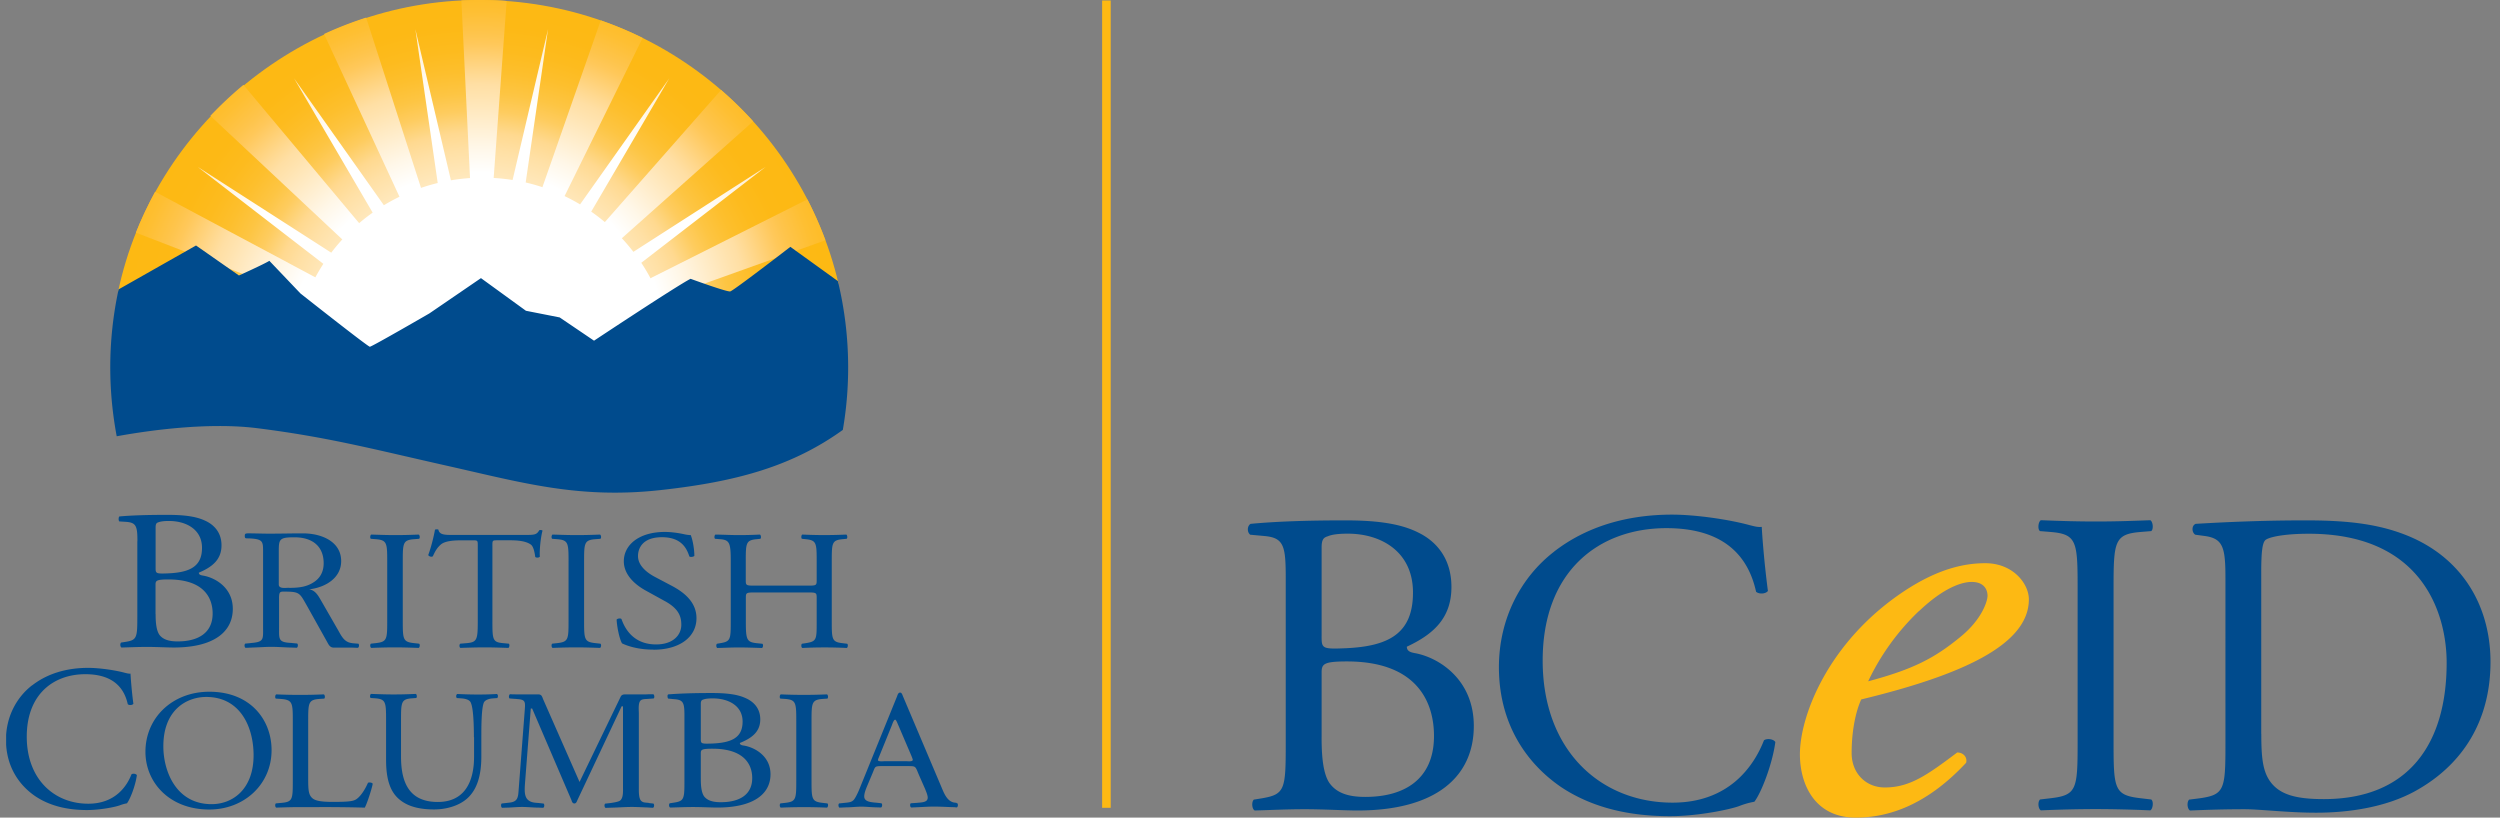 <svg fill="none" xmlns="http://www.w3.org/2000/svg" viewBox="0 0 159 52"><rect x="0" y="0" width="159" height="52" fill="#808080" stroke="none"/><g clip-path="url(#a)"><path d="M81.773 36.776c0-2.052-.111-2.576-1.365-2.686l-.893-.082c-.221-.168-.192-.581.03-.692 1.5-.139 3.395-.22 5.98-.22 1.751 0 3.42.139 4.674.773 1.196.581 2.112 1.691 2.112 3.465 0 1.994-1.167 3.017-2.836 3.796 0 .279.222.36.531.413 1.5.279 3.728 1.663 3.728 4.628 0 3.215-2.392 5.377-7.398 5.377-.806 0-2.171-.081-3.338-.081-1.167 0-2.17.053-3.198.081-.169-.081-.222-.523-.058-.692l.502-.081c1.476-.25 1.529-.553 1.529-3.465V36.776Zm2.281 3.681c0 .774.03.832 1.447.774 2.836-.11 4.365-.942 4.365-3.547 0-2.604-2.03-3.743-4.143-3.743-.613 0-1.027.058-1.278.168-.28.082-.39.221-.39.721v5.627Zm0 6.43c0 1 .053 2.412.584 3.023.53.639 1.365.773 2.2.773 2.473 0 4.364-1.11 4.364-3.878 0-2.191-1.114-4.738-5.537-4.738-1.5 0-1.61.168-1.61.72v4.1Zm14.783-11.802c2.031-1.581 4.616-2.355 7.51-2.355 1.5 0 3.618.308 4.925.668.333.082.53.14.776.11.029.64.169 2.384.391 4.076-.14.192-.555.22-.752.052-.415-1.883-1.669-4.046-5.702-4.046-4.254 0-7.871 2.686-7.871 8.424 0 5.738 3.699 9.034 8.262 9.034 3.589 0 5.175-2.325 5.812-3.964.193-.14.613-.082.724.11-.193 1.442-.917 3.268-1.336 3.797a5.041 5.041 0 0 0-.975.279c-.612.22-2.614.639-4.394.639-2.503 0-4.895-.5-6.926-1.855-2.223-1.523-3.95-4.046-3.95-7.622 0-3.075 1.389-5.709 3.506-7.343v-.004Z" fill="#004B8D"/><path d="M129.036 38.122c0 2.912-4.341 4.83-10.66 6.362-.308.654-.612 1.88-.612 3.412 0 1.302.921 2.187 2.108 2.187 1.577 0 2.676-.77 4.606-2.225.395 0 .656.307.569.653-2.677 2.874-5.175 3.489-7.018 3.489-2.633 0-3.555-2.148-3.555-4.027 0-2.412 1.756-7.093 6.536-10.313 2.281-1.532 3.993-1.84 5.262-1.84 1.756 0 2.764 1.302 2.764 2.302Zm-6.975.725a15.09 15.09 0 0 0-3.246 4.484c2.894-.769 4.254-1.495 5.88-2.835 1.36-1.11 1.712-2.264 1.712-2.605 0-.384-.217-.88-1.008-.88-.613 0-1.756.347-3.333 1.841l-.005-.005Z" fill="#FDB913"/><path d="M132.137 37.382c0-2.936-.058-3.407-1.698-3.547l-.694-.057c-.169-.11-.111-.61.058-.692 1.389.053 2.334.081 3.506.081 1.172 0 2.06-.029 3.449-.081.169.081.222.581.058.692l-.695.057c-1.64.14-1.698.61-1.698 3.547v9.865c0 2.937.053 3.326 1.698 3.518l.695.082c.168.11.111.61-.058.692a85.255 85.255 0 0 0-3.449-.082 85.79 85.79 0 0 0-3.506.082c-.169-.082-.222-.524-.058-.692l.694-.082c1.64-.192 1.698-.581 1.698-3.518v-9.865Zm9.401-.606c0-1.941-.14-2.523-1.308-2.686l-.612-.082c-.222-.139-.251-.581.029-.692 2.363-.139 4.616-.22 6.979-.22 2.364 0 4.312.168 6.121.83 3.752 1.36 5.648 4.518 5.648 8.175 0 3.657-1.698 6.54-4.867 8.255-1.809.971-4.09 1.332-6.231 1.332-1.78 0-3.56-.221-4.534-.221-1.168 0-2.171.028-3.478.081-.169-.081-.222-.523-.058-.692l.642-.081c1.611-.221 1.669-.553 1.669-3.465V36.776Zm2.281 9.89c0 1.47.082 2.355.555 3.023.612.86 1.669 1.134 3.419 1.134 5.398 0 7.814-3.518 7.814-8.674 0-3.047-1.476-8.203-8.759-8.203-1.64 0-2.532.22-2.754.39-.222.167-.28.86-.28 2.104v10.226h.005Z" fill="#004B8D"/><path d="M70.64.029h-.544v51.346h.545V.03Z" fill="#FDB913"/><path d="M8.74 34.426c0-.937-.068-1.187-.705-1.235l-.444-.028c-.072-.058-.053-.313.015-.318.762-.067 1.721-.1 3.033-.1.888 0 1.737.062 2.373.355.608.264 1.076.774 1.076 1.581 0 .913-.593 1.384-1.442 1.74 0 .125.11.163.27.187.762.13 1.89.76 1.89 2.114 0 1.471-1.215 2.46-3.757 2.46-.41 0-1.1-.038-1.693-.038s-1.1.025-1.625.039c-.087-.039-.11-.24-.029-.317l.256-.039c.747-.115.776-.254.776-1.585v-4.816h.005Zm1.157 1.687c0 .356.014.38.733.356 1.442-.053 2.218-.433 2.218-1.625 0-1.191-1.032-1.71-2.103-1.71-.308 0-.52.029-.65.077-.14.038-.198.1-.198.331v2.571Zm0 2.941c0 .457.029 1.1.294 1.384.27.293.694.356 1.114.356 1.254 0 2.219-.51 2.219-1.774 0-1.004-.565-2.167-2.812-2.167-.762 0-.82.077-.82.332v1.874l.005-.005Zm14.73-3.378c0-1.149-.024-1.331-.738-1.384l-.3-.024c-.072-.043-.047-.24.025-.27.603.02 1.013.034 1.52.034.506 0 .892-.01 1.494-.033.073.033.097.226.025.269l-.304.024c-.714.053-.733.235-.733 1.384v3.854c0 1.148.024 1.302.733 1.374l.304.034c.072.043.048.235-.024.269-.603-.02-1.013-.034-1.496-.034-.482 0-.916.01-1.519.034-.072-.034-.097-.207-.024-.27l.299-.033c.714-.077.738-.23.738-1.374v-3.854Zm6.69 3.873c0 1.139.024 1.297.68 1.355l.361.034c.068.043.044.235-.024.269-.646-.02-1.027-.034-1.48-.034-.454 0-.85.01-1.573.034-.067-.034-.091-.216 0-.27l.405-.033c.647-.058.7-.216.7-1.355v-4.84c0-.336 0-.345-.338-.345h-.622c-.487 0-1.104.02-1.39.269-.27.235-.38.476-.506.745-.091.067-.25.01-.294-.077.183-.485.352-1.177.43-1.615.033-.019.183-.033.216 0 .068.346.44.337.96.337h4.578c.612 0 .713-.024.882-.303.058-.02.184-.01.203.034-.126.442-.203 1.321-.169 1.643-.043.087-.236.087-.294.024-.034-.269-.111-.673-.285-.788-.26-.187-.69-.27-1.312-.27h-.8c-.338 0-.328.01-.328.37v4.816Zm4.843-3.873c0-1.149-.025-1.331-.734-1.384l-.304-.024c-.072-.043-.048-.24.024-.27.603.02 1.013.034 1.52.034.506 0 .892-.01 1.495-.033.072.033.096.226.024.269l-.304.024c-.714.053-.733.235-.733 1.384v3.854c0 1.148.024 1.302.733 1.374l.304.034c.072.043.048.235-.024.269-.603-.02-1.013-.034-1.495-.034-.507 0-.917.01-1.52.034-.072-.034-.096-.207-.024-.27l.304-.033c.714-.077.733-.23.733-1.374v-3.854Zm5.406 5.641c-1.076 0-1.756-.278-2.002-.398-.154-.24-.323-1.005-.347-1.514.063-.077.256-.096.309-.034.193.553.718 1.615 2.204 1.615 1.076 0 1.601-.596 1.601-1.245 0-.475-.115-1.009-1.051-1.514l-1.22-.672c-.642-.356-1.385-.976-1.385-1.86 0-1.028.95-1.864 2.615-1.864.395 0 .858.067 1.19.139.17.043.348.062.45.062.115.26.231.865.231 1.322-.053.062-.256.096-.318.034-.17-.52-.512-1.221-1.742-1.221s-1.524.701-1.524 1.201c0 .63.613 1.081 1.09 1.331l1.028.543c.81.423 1.601 1.048 1.601 2.076 0 1.192-1.066 2.004-2.73 2.004v-.005Zm6.454-3.637c-.56 0-.584.019-.584.346v1.528c0 1.139.058 1.288.714 1.355l.337.034c.068.043.049.235-.024.269-.632-.02-1.027-.034-1.485-.034-.502 0-.902.024-1.356.034-.072-.034-.091-.207-.024-.27l.198-.033c.656-.11.68-.216.68-1.355v-3.897c0-1.14-.082-1.322-.69-1.365l-.303-.024c-.073-.043-.049-.24.024-.27.574.01.97.034 1.47.034.454 0 .855-.01 1.356-.033.068.033.092.226.024.269l-.222.024c-.68.062-.704.226-.704 1.365V36.9c0 .337.024.346.584.346h3.342c.56 0 .584-.01.584-.346v-1.244c0-1.14-.024-1.298-.714-1.365l-.222-.024c-.067-.043-.048-.24.024-.27a29.059 29.059 0 0 0 2.793.001c.072.033.092.226.024.269l-.246.024c-.68.062-.7.226-.7 1.365v3.897c0 1.139.025 1.278.7 1.355l.28.034c.067.043.048.235-.024.269a28.718 28.718 0 0 0-2.826 0c-.073-.034-.092-.207-.025-.27l.222-.033c.714-.11.714-.216.714-1.355v-1.528c0-.327-.024-.346-.584-.346h-3.342.005ZM2.05 43.586c.959-.745 2.184-1.11 3.554-1.11.709 0 1.712.144 2.33.312.159.038.25.067.366.053.015.303.077 1.124.183 1.922-.067.091-.265.106-.357.024-.197-.889-.79-1.908-2.7-1.908-2.017 0-3.724 1.269-3.724 3.974 0 2.706 1.75 4.263 3.912 4.263 1.697 0 2.45-1.096 2.749-1.87.091-.067.29-.038.342.053-.091.683-.434 1.543-.632 1.793a2.437 2.437 0 0 0-.463.13c-.289.105-1.24.297-2.078.297-1.187 0-2.316-.235-3.28-.874C1.2 49.929.38 48.737.38 47.05c0-1.45.661-2.69 1.66-3.464h.01Zm7.2 4.228c0-2.162 1.713-3.82 4.062-3.82 2.633 0 3.96 1.807 3.96 3.715 0 2.186-1.756 3.777-3.96 3.777-2.533 0-4.062-1.72-4.062-3.672Zm6.878.226c0-1.787-.834-3.714-3.014-3.714-1.187 0-2.725.768-2.725 3.138 0 1.6.82 3.68 3.067 3.68 1.37 0 2.672-.975 2.672-3.108v.004Zm14.012-1.158c0-.673-.024-1.917-.222-2.24-.082-.129-.29-.206-.574-.225l-.29-.02c-.067-.076-.048-.215.025-.259.439.02.863.034 1.312.034.482 0 .796-.01 1.21-.034.092.053.082.193.024.26l-.274.019c-.29.02-.507.12-.575.26-.163.355-.163 1.6-.163 2.205v1.226c0 .941-.16 1.936-.806 2.585-.497.51-1.346.788-2.2.788-.795 0-1.591-.14-2.155-.596-.613-.476-.898-1.264-.898-2.552v-2.556c0-1.125-.024-1.312-.69-1.365l-.289-.02c-.067-.042-.048-.225.024-.259.58.02.97.034 1.428.034.458 0 .854-.01 1.418-.034.068.034.092.217.024.26l-.275.02c-.67.052-.69.24-.69 1.364v2.34c0 1.74.58 2.888 2.34 2.888 1.669 0 2.305-1.235 2.305-2.878v-1.245h-.01Zm13.39-1.35c0-.807-.054-1.019-.623-1.062l-.41-.039c-.048-.043-.072-.26.014-.269.69-.053 1.553-.086 2.735-.086.8 0 1.568.053 2.137.307.55.231.97.668.97 1.37 0 .788-.536 1.192-1.298 1.5 0 .11.101.143.241.163.69.11 1.708.658 1.708 1.826 0 1.268-1.095 2.119-3.386 2.119-.372 0-.994-.034-1.53-.034-.535 0-.993.024-1.466.034-.077-.034-.1-.207-.024-.274l.232-.034c.675-.1.7-.22.7-1.364v-4.157Zm1.041 1.451c0 .308.014.327.66.308 1.298-.044 1.998-.37 1.998-1.399 0-1.028-.931-1.475-1.896-1.475-.28 0-.473.024-.584.067-.125.034-.178.087-.178.284v2.22-.005Zm0 2.537c0 .394.024.952.265 1.192.241.25.623.308 1.008.308 1.134 0 1.997-.438 1.997-1.533 0-.865-.511-1.87-2.532-1.87-.685 0-.738.068-.738.284v1.62Zm-21.787-8.582-.303-.024a1.333 1.333 0 0 1-.165-.024c-.443-.077-.617-.471-.824-.832l-1.042-1.811c-.178-.303-.372-.707-.786-.764 1.07-.13 2.035-.74 2.035-1.798 0-1.22-1.21-1.763-2.436-1.763-.733 0-1.403.019-2.15.019-.41 0-.903-.02-1.313-.02-.226 0-.231.049-.231.174 0 .187.082.134.323.149.873.048.84.211.84.951v4.743c0 .678.057.88-.657.947 0 0-.11.01-.173.02l-.304.028c-.073.063-.049.24.024.27.159-.006.448-.02.448-.02.396-.01.791-.043 1.187-.043.395 0 .781.029 1.172.043.14 0 .285.01.449.014.072-.033.096-.206.024-.269l-.304-.029c-.063-.01-.169-.014-.169-.014-.723-.048-.68-.25-.68-.947v-1.787c0-.106-.015-.385.063-.467.062-.067.178-.057.284-.057.98 0 .965.096 1.428.903l1.264 2.264c.1.173.178.394.439.394h1.094c.14 0 .285.01.444.014.072-.033.096-.206.024-.269l-.005.005Zm-4.398-3.556c-.217 0-.656.082-.656-.207V35.1c0-.812.024-.927 1.003-.927 1.148 0 1.852.581 1.852 1.648 0 .466-.169.894-.593 1.182-.487.337-1.018.385-1.611.385l.005-.005Zm.236 8.433c0-1.134-.024-1.307-.777-1.364l-.299-.02c-.072-.043-.048-.24.024-.269a33.856 33.856 0 0 0 3.024 0c.073.034.097.226.025.27l-.29.019c-.704.053-.728.225-.728 1.364v3.768c0 .682.034.966.25 1.168.131.12.358.25 1.303.25 1.018 0 1.269-.044 1.457-.14.24-.13.55-.519.79-1.072.073-.052.3-.01.3.063 0 .12-.333 1.22-.502 1.514a92.486 92.486 0 0 0-2.976-.034h-1.1c-.501 0-.882.01-1.553.034-.072-.034-.096-.207-.024-.27l.357-.033c.695-.063.719-.216.719-1.35v-3.898Zm32.021.02c0-1.149-.024-1.331-.713-1.384l-.295-.02c-.072-.043-.048-.24.025-.269a33.296 33.296 0 0 0 2.937 0c.072.034.091.226.024.27l-.294.019c-.695.053-.714.24-.714 1.384v3.854c0 1.148.024 1.297.714 1.374l.294.034c.072.043.048.235-.024.269a32.932 32.932 0 0 0-2.938 0c-.072-.034-.091-.207-.024-.27l.295-.033c.69-.077.713-.226.713-1.374v-3.854Zm-9.376 5.228-.174-.015c-.125-.01-.236-.028-.323-.124-.154-.159-.14-.62-.14-.803v-4.743c0-.207-.053-.654.102-.817.077-.086.236-.1.376-.106.087-.004.087-.004.164-.01l.299-.023c.072-.043.048-.24-.024-.27-.16.005-.309 0-.449.01h-1.283c-.14 0-.265 0-.342.15l-2.614 5.42-2.306-5.238c-.077-.183-.092-.332-.328-.332H32.89c-.14 0-.294 0-.453-.01-.073.034-.097.227-.024.27l.303.024c.063 0 .174.014.174.014.502.034.53.144.487.668l-.39 5.09c-.034.509-.063.778-.599.83 0 0-.115.015-.173.02l-.304.033c-.072.068-.048.24.024.274l.444-.014c.27-.014.55-.039.825-.039.299 0 .598.03.897.039.14 0 .284.01.448.014.073-.033.097-.206.024-.269l-.303-.034a4.747 4.747 0 0 1-.17-.014c-.776-.053-.757-.596-.708-1.264l.366-4.733h.087l2.498 5.824c.025.082.063.216.189.216.115 0 .154-.125.188-.206l2.816-5.974h.087v5.205c0 .207.024.63-.188.793-.11.082-.477.134-.477.134-.049.01-.102.015-.164.024l-.304.034c-.072.063-.048.236.024.27l.439-.015c.41-.01.825-.044 1.24-.044.298 0 .882.03.882.03.14 0 .3.019.458.023.073-.033.097-.206.024-.269l-.303-.034.014-.01Zm19.597.029-.039-.034c-.058-.005-.115-.014-.164-.02-.468-.105-.65-.667-.824-1.07l-2.417-5.705c-.024-.067-.072-.216-.169-.216-.13 0-.168.159-.202.25l-2.31 5.69c-.083.216-.3.74-.454.898-.12.125-.275.144-.439.163 0 0-.13.015-.193.02l-.284.029c-.073.062-.049.235.024.269.159-.005.448-.02.448-.02.319 0 .632-.043.95-.043.266 0 .531.029.796.039 0 0 .285.01.449.014.072-.034.096-.207.024-.269l-.304-.034-.164-.014c-.28-.029-.627-.082-.627-.385 0-.206.096-.442.169-.624l.357-.85c.178-.41.106-.457.588-.457h1.63c.574 0 .492 0 .743.581l.381.865c.058.15.17.399.17.558 0 .283-.314.302-.604.326 0 0-.096.01-.183.015l-.29.019c-.072.062-.048.235.025.27.159-.006.448-.02.448-.02.343-.015.685-.039 1.013-.039.42 0 .84.03 1.259.039.135 0 .02.01.183.014.073-.033.097-.206.024-.269l-.014.01Zm-3.169-2.682h-1.413c-.048 0-.444.048-.444-.067 0-.034.024-.1.039-.135l.849-2.09c.024-.058.11-.346.207-.346.072 0 .169.298.198.346l.834 1.951s.087.207.087.255c0 .125-.285.091-.357.091v-.005Z" fill="#004B8D"/><path d="M53.33 18.035C50.9 7.698 41.59 0 30.478 0 19.364 0 9.741 7.958 7.508 18.559l4.958-2.812 2.73 1.908s1.597-.72 1.934-.932l1.978 2.076s4.288 3.388 4.413 3.388c.126 0 3.787-2.114 3.787-2.114l3.28-2.245 2.86 2.076 2.146.423 2.185 1.48s5.296-3.513 6.14-3.935c0 0 2.31.845 2.522.802.213-.043 3.825-2.835 3.825-2.835l3.058 2.205.005-.01Z" fill="url(#b)"/><path d="m9.067 13.796.03-.067-.03.068Z" fill="url(#c)"/><path d="M9.318 13.254s.01-.024.02-.039c-.006.01-.01.024-.02.039Z" fill="url(#d)"/><path d="M9.096 13.73c.072-.16.15-.318.222-.476-.077.158-.15.317-.222.475Z" fill="url(#e)"/><path d="M30.704 11.413c.227 0 .463.005.685.02l.835-11.37a23.363 23.363 0 0 0-2.88-.034l.555 11.413c.265-.02.535-.029.805-.029Z" fill="url(#f)"/><path d="M26.812 12.062 23.286 1.12a23.38 23.38 0 0 0-2.677 1.042l4.847 10.457c.434-.211.893-.399 1.356-.553v-.004Z" fill="url(#g)"/><path d="m22.92 14.287-7.438-8.89a24.65 24.65 0 0 0-2.103 1.97l8.48 7.943c.327-.36.689-.706 1.056-1.023h.004Z" fill="url(#h)"/><path d="M20.16 17.694 9.863 12.196c-.39.697-.955 1.894-1.22 2.6l10.924 4.22c.174-.452.372-.9.593-1.322Z" fill="url(#i)"/><path d="m35.855 12.576 5.017-10.164a23.197 23.197 0 0 0-2.663-1.115L34.461 12.01c.473.159.95.35 1.394.562v.005Z" fill="url(#j)"/><path d="M39.463 15.229 47.9 7.718a23.449 23.449 0 0 0-2.04-1.995l-7.462 8.482c.376.317.733.663 1.066 1.024Z" fill="url(#k)"/><path d="m41.87 19.087 10.626-3.806a23.657 23.657 0 0 0-1.148-2.6l-10.08 5.066c.226.432.428.874.602 1.335v.005Z" fill="url(#l)"/><path d="m27.309 20.063 3.28-2.244 2.86 2.076 2.146.422 2.185 1.48s2.383-1.58 4.206-2.748a11.745 11.745 0 0 0-1.201-2.336L48.7 10.61l-8.417 5.407a12.181 12.181 0 0 0-2.682-2.557l4.964-8.477L36.892 13a12.108 12.108 0 0 0-3.458-1.394l1.423-9.755-2.257 9.597a12.149 12.149 0 0 0-3.921.02l-2.263-9.617 1.423 9.789a12.14 12.14 0 0 0-3.424 1.413l-5.711-8.069 4.997 8.54a12.126 12.126 0 0 0-2.634 2.547l-8.498-5.46 7.997 6.17a12.053 12.053 0 0 0-1.153 2.264c.989.779 3.998 3.143 4.1 3.143.125 0 3.786-2.114 3.786-2.114l.01-.01Z" fill="url(#m)"/><path d="m53.287 17.876-3.02-2.177s-3.617 2.792-3.825 2.836c-.207.043-2.522-.803-2.522-.803-.844.423-6.14 3.936-6.14 3.936l-2.185-1.48-2.146-.423-2.86-2.076-3.28 2.244s-3.661 2.12-3.787 2.12c-.125 0-4.413-3.389-4.413-3.389l-1.978-2.076c-.337.212-1.934.933-1.934.933l-2.73-1.908-4.924 2.792a23.41 23.41 0 0 0-.53 4.969c0 1.494.144 2.955.41 4.373 2.059-.375 5.821-.904 8.932-.514 4.543.572 7.38 1.335 12.174 2.412 4.794 1.081 8.325 2.095 13.495 1.523 4.843-.533 8.359-1.513 11.58-3.825.223-1.293.339-2.614.339-3.97 0-1.897-.227-3.738-.656-5.502v.005Z" fill="#004B8D"/></g><defs><radialGradient id="b" cx="0" cy="0" r="1" gradientUnits="userSpaceOnUse" gradientTransform="matrix(22.91 0 0 22.826 30.42 22.115)"><stop stop-color="#fff"/><stop offset=".13" stop-color="#FFFDFB"/><stop offset=".24" stop-color="#FFFAF0"/><stop offset=".34" stop-color="#FFF3DE"/><stop offset=".45" stop-color="#FFEBC5"/><stop offset=".55" stop-color="#FFE0A5"/><stop offset=".6" stop-color="#FFD990"/><stop offset=".62" stop-color="#FED580"/><stop offset=".66" stop-color="#FECC5F"/><stop offset=".71" stop-color="#FDC543"/><stop offset=".77" stop-color="#FDBF2D"/><stop offset=".83" stop-color="#FDBB1E"/><stop offset=".9" stop-color="#FDB915"/><stop offset="1" stop-color="#FDB913"/></radialGradient><radialGradient id="c" cx="0" cy="0" r="1" gradientUnits="userSpaceOnUse" gradientTransform="matrix(33.743 0 0 33.407 30.089 23.527)"><stop offset=".53" stop-color="#fff"/><stop offset=".6" stop-color="#FFF7E8"/><stop offset=".74" stop-color="#FFE3AF"/><stop offset=".77" stop-color="#FFDFA4"/><stop offset=".8" stop-color="#FFD991"/><stop offset=".87" stop-color="#FFCA61"/><stop offset=".88" stop-color="#FFC85A"/><stop offset=".91" stop-color="#FEC44B"/><stop offset=".97" stop-color="#FEBF32"/><stop offset="1" stop-color="#FEBD2A"/></radialGradient><radialGradient id="d" cx="0" cy="0" r="1" gradientUnits="userSpaceOnUse" gradientTransform="matrix(34.966 0 0 34.619 31.062 23.427)"><stop offset=".53" stop-color="#fff"/><stop offset=".6" stop-color="#FFF7E8"/><stop offset=".74" stop-color="#FFE3AF"/><stop offset=".77" stop-color="#FFDFA4"/><stop offset=".8" stop-color="#FFD991"/><stop offset=".87" stop-color="#FFCA61"/><stop offset=".88" stop-color="#FFC85A"/><stop offset=".91" stop-color="#FEC44B"/><stop offset=".97" stop-color="#FEBF32"/><stop offset="1" stop-color="#FEBD2A"/></radialGradient><radialGradient id="e" cx="0" cy="0" r="1" gradientUnits="userSpaceOnUse" gradientTransform="matrix(14.343 -32.095 35.356 15.8 31.32 24.482)"><stop offset=".53" stop-color="#fff"/><stop offset=".6" stop-color="#FFF7E8"/><stop offset=".74" stop-color="#FFE3AF"/><stop offset=".77" stop-color="#FFDFA4"/><stop offset=".8" stop-color="#FFD991"/><stop offset=".87" stop-color="#FFCA61"/><stop offset=".88" stop-color="#FFC85A"/><stop offset=".91" stop-color="#FEC44B"/><stop offset=".97" stop-color="#FEBF32"/><stop offset="1" stop-color="#FEBD2A"/></radialGradient><radialGradient id="f" cx="0" cy="0" r="1" gradientUnits="userSpaceOnUse" gradientTransform="matrix(21.362 0 0 23.388 30.472 23.374)"><stop offset=".53" stop-color="#fff"/><stop offset=".6" stop-color="#FFF7E8"/><stop offset=".74" stop-color="#FFE3AF"/><stop offset=".77" stop-color="#FFDFA4"/><stop offset=".8" stop-color="#FFD991"/><stop offset=".87" stop-color="#FFCA61"/><stop offset=".88" stop-color="#FFC85A"/><stop offset=".91" stop-color="#FEC44B"/><stop offset=".97" stop-color="#FEBF32"/><stop offset="1" stop-color="#FEBD2A"/></radialGradient><radialGradient id="g" cx="0" cy="0" r="1" gradientUnits="userSpaceOnUse" gradientTransform="matrix(19.835 -7.984 8.751 21.739 30.483 23.378)"><stop offset=".53" stop-color="#fff"/><stop offset=".6" stop-color="#FFF7E8"/><stop offset=".74" stop-color="#FFE3AF"/><stop offset=".77" stop-color="#FFDFA4"/><stop offset=".8" stop-color="#FFD991"/><stop offset=".87" stop-color="#FFCA61"/><stop offset=".88" stop-color="#FFC85A"/><stop offset=".91" stop-color="#FEC44B"/><stop offset=".97" stop-color="#FEBF32"/><stop offset="1" stop-color="#FEBD2A"/></radialGradient><radialGradient id="h" cx="0" cy="0" r="1" gradientUnits="userSpaceOnUse" gradientTransform="rotate(-43.894 44.355 -25.869) scale(21.359 23.468)"><stop offset=".53" stop-color="#fff"/><stop offset=".6" stop-color="#FFF7E8"/><stop offset=".74" stop-color="#FFE3AF"/><stop offset=".77" stop-color="#FFDFA4"/><stop offset=".8" stop-color="#FFD991"/><stop offset=".87" stop-color="#FFCA61"/><stop offset=".88" stop-color="#FFC85A"/><stop offset=".91" stop-color="#FEC44B"/><stop offset=".97" stop-color="#FEBF32"/><stop offset="1" stop-color="#FEBD2A"/></radialGradient><radialGradient id="i" cx="0" cy="0" r="1" gradientUnits="userSpaceOnUse" gradientTransform="matrix(23.494 0 0 23.407 30.487 23.374)"><stop offset=".53" stop-color="#fff"/><stop offset=".6" stop-color="#FFF7E8"/><stop offset=".74" stop-color="#FFE3AF"/><stop offset=".77" stop-color="#FFDFA4"/><stop offset=".8" stop-color="#FFD991"/><stop offset=".87" stop-color="#FFCA61"/><stop offset=".88" stop-color="#FFC85A"/><stop offset=".91" stop-color="#FEC44B"/><stop offset=".97" stop-color="#FEBF32"/><stop offset="1" stop-color="#FEBD2A"/></radialGradient><radialGradient id="j" cx="0" cy="0" r="1" gradientUnits="userSpaceOnUse" gradientTransform="rotate(21.927 -44.923 89.635) scale(21.364 23.415)"><stop offset=".53" stop-color="#fff"/><stop offset=".6" stop-color="#FFF7E8"/><stop offset=".74" stop-color="#FFE3AF"/><stop offset=".77" stop-color="#FFDFA4"/><stop offset=".8" stop-color="#FFD991"/><stop offset=".87" stop-color="#FFCA61"/><stop offset=".88" stop-color="#FFC85A"/><stop offset=".91" stop-color="#FEC44B"/><stop offset=".97" stop-color="#FEBF32"/><stop offset="1" stop-color="#FEBD2A"/></radialGradient><radialGradient id="k" cx="0" cy="0" r="1" gradientUnits="userSpaceOnUse" gradientTransform="matrix(15.341 14.76 -16.218 16.856 29.934 22.851)"><stop offset=".53" stop-color="#fff"/><stop offset=".6" stop-color="#FFF7E8"/><stop offset=".74" stop-color="#FFE3AF"/><stop offset=".77" stop-color="#FFDFA4"/><stop offset=".8" stop-color="#FFD991"/><stop offset=".87" stop-color="#FFCA61"/><stop offset=".88" stop-color="#FFC85A"/><stop offset=".91" stop-color="#FEC44B"/><stop offset=".97" stop-color="#FEBF32"/><stop offset="1" stop-color="#FEBD2A"/></radialGradient><radialGradient id="l" cx="0" cy="0" r="1" gradientUnits="userSpaceOnUse" gradientTransform="rotate(65.921 -2.078 34.106) scale(21.231 23.388)"><stop offset=".53" stop-color="#fff"/><stop offset=".6" stop-color="#FFF7E8"/><stop offset=".74" stop-color="#FFE3AF"/><stop offset=".77" stop-color="#FFDFA4"/><stop offset=".8" stop-color="#FFD991"/><stop offset=".87" stop-color="#FFCA61"/><stop offset=".88" stop-color="#FFC85A"/><stop offset=".91" stop-color="#FEC44B"/><stop offset=".97" stop-color="#FEBF32"/><stop offset="1" stop-color="#FEBD2A"/></radialGradient><radialGradient id="m" cx="0" cy="0" r="1" gradientUnits="userSpaceOnUse" gradientTransform="matrix(23.48 0 0 23.393 30.439 23.383)"><stop offset=".72" stop-color="#fff"/><stop offset=".81" stop-color="#FFF8EC"/><stop offset=".99" stop-color="#FFE7BC"/><stop offset="1" stop-color="#FFE6B9"/></radialGradient><clipPath id="a"><path fill="#fff" transform="translate(.39)" d="M0 0h158v52H0z"/></clipPath></defs></svg>
